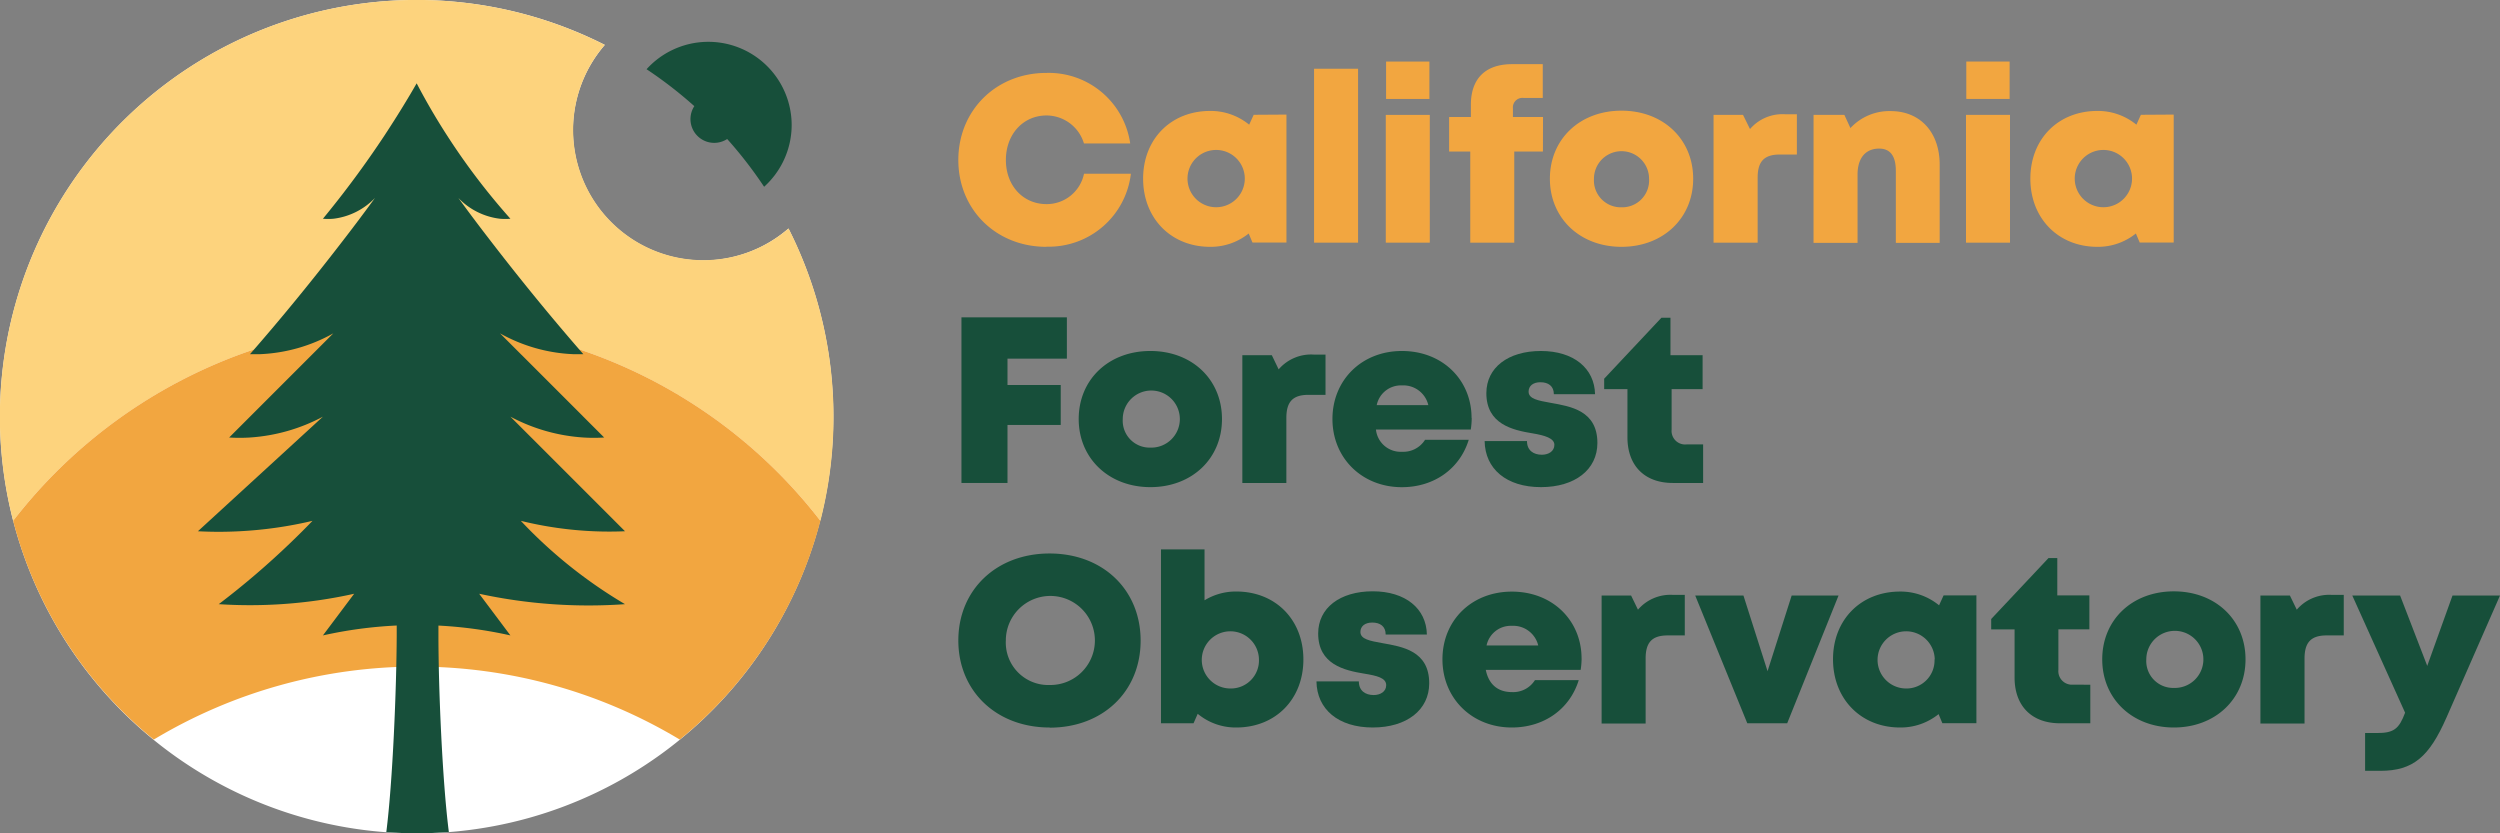 <?xml version="1.0" encoding="UTF-8" standalone="no"?>
<svg
   xmlns:dc="http://purl.org/dc/elements/1.1/"
   xmlns:cc="http://creativecommons.org/ns#"
   xmlns:rdf="http://www.w3.org/1999/02/22-rdf-syntax-ns#"
   xmlns:svg="http://www.w3.org/2000/svg"
   xmlns="http://www.w3.org/2000/svg"
   xmlns:sodipodi="http://sodipodi.sourceforge.net/DTD/sodipodi-0.dtd"
   xmlns:inkscape="http://www.inkscape.org/namespaces/inkscape"
   viewBox="0 0 480 160"
   version="1.1"
   id="svg1124"
   sodipodi:docname="logo-cfo.svg"
   inkscape:version="0.92.4 (5da689c313, 2019-01-14)">
  <rect x="0" y="0" width="480" height="160" fill="#808080" stroke="none"/>
  <sodipodi:namedview
     pagecolor="#ffffff"
     bordercolor="#666666"
     borderopacity="1"
     objecttolerance="10"
     gridtolerance="10"
     guidetolerance="10"
     inkscape:pageopacity="0"
     inkscape:pageshadow="2"
     inkscape:window-width="2666"
     inkscape:window-height="1616"
     id="namedview1126"
     showgrid="false"
     inkscape:zoom="2.7333333"
     inkscape:cx="137.77823"
     inkscape:cy="78.682199"
     inkscape:window-x="0"
     inkscape:window-y="80"
     inkscape:window-maximized="1"
     inkscape:current-layer="logotype" />
  <defs
     id="defs1049">
    <style
       id="style1047">.cls-1{fill:#f2a640;}.cls-2{fill:#174f3a;}.cls-3{fill:#fff;}.cls-4{fill:#fdd37d;}</style>
  </defs>
  <g
     id="Layer_2"
     data-name="Layer 2">
    <g
       id="logo">
      <g
         id="logo-color-white">
        <g
           id="logotype">
          <path
             class="cls-1"
             d="M200.91,47.39c-9.68,0-16.91-7.16-16.91-16.67S191.23,14,200.91,14A15.8,15.8,0,0,1,217,27.55h-8.88a7.52,7.52,0,0,0-7.18-5.38c-4.51,0-7.81,3.62-7.81,8.55s3.3,8.47,7.81,8.47a7.31,7.31,0,0,0,7.19-5.83h9a15.87,15.87,0,0,1-16.17,14Z"
             id="path1051" />
          <path
             class="cls-1"
             d="M247,22V46.56h-6.53l-.72-1.73a11.62,11.62,0,0,1-7.41,2.56c-7.5,0-12.86-5.47-12.86-13.09s5.36-13,12.86-13a11.65,11.65,0,0,1,7.5,2.64l.87-1.9Zm-8,12.29a5.5,5.5,0,1,0-11,0,5.5,5.5,0,1,0,11,0Z"
             id="path1053" />
          <path
             class="cls-1"
             d="M252.3,13.2h8.45V46.59H252.3Z"
             id="path1055" />
          <path
             class="cls-1"
             d="M266.07,22.06h8.45V46.59h-8.45Zm.06-10.24h8.32V19h-8.32Z"
             id="path1057" />
          <path
             class="cls-1"
             d="M296.24,29.1h-5.5V46.59h-8.45V29.1h-4.06l0-6.64h4.18V20.11c0-4.92,2.7-7.79,7.9-7.79h5.9V18.8h-3.73a1.83,1.83,0,0,0-2,2v1.67h5.78Z"
             id="path1059" />
          <path
             class="cls-1"
             d="M297.58,34.32c0-7.6,5.75-13.07,13.75-13.07s13.76,5.47,13.76,13.07-5.79,13.07-13.76,13.07S297.58,41.9,297.58,34.32Zm13.75,5.48a5.16,5.16,0,0,0,5.29-5.48,5.29,5.29,0,1,0-10.58,0,5.16,5.16,0,0,0,5.29,5.48Z"
             id="path1061" />
          <path
             class="cls-1"
             d="M345,21.94v7.73h-3.28c-3,0-4.25,1.32-4.25,4.44V46.59H329V22.06h5.66L336,24.78a8.2,8.2,0,0,1,6.76-2.84Z"
             id="path1063" />
          <path
             class="cls-1"
             d="M372.42,31.63v15H364V32.8c0-2.86-1.08-4.27-3.2-4.27-2.64,0-4.15,1.84-4.15,5v13.1h-8.45V22.06h5.92l1.16,2.53A10.19,10.19,0,0,1,363,21.33C368.67,21.33,372.42,25.38,372.42,31.63Z"
             id="path1065" />
          <path
             class="cls-1"
             d="M377.47,22.06h8.45V46.59h-8.45Zm.06-10.24h8.32V19h-8.32Z"
             id="path1067" />
          <path
             class="cls-1"
             d="M417.35,22V46.56h-6.53l-.73-1.73a11.59,11.59,0,0,1-7.4,2.56c-7.5,0-12.86-5.47-12.86-13.09s5.36-13,12.86-13a11.67,11.67,0,0,1,7.5,2.64l.86-1.9Zm-8,12.29a5.49,5.49,0,1,0-11,0,5.49,5.49,0,1,0,11,0Z"
             id="path1069" />
          <path
             class="cls-2"
             d="M193.44,68.86v5.06h10.22v7.67H193.44V92.73H184.6V60.93h20.24v7.93Z"
             id="path1071" />
          <path
             class="cls-2"
             d="M207.11,80.46c0-7.6,5.76-13.07,13.76-13.07s13.75,5.47,13.75,13.07-5.78,13.07-13.75,13.07S207.11,88,207.11,80.46Zm13.76,5.48a5.48,5.48,0,1,0-5.3-5.48,5.16,5.16,0,0,0,5.3,5.48Z"
             id="path1073" />
          <path
             class="cls-2"
             d="M254.5,68.08v7.73h-3.28c-3,0-4.24,1.32-4.24,4.45V92.73h-8.45V68.2h5.66l1.31,2.72a8.21,8.21,0,0,1,6.76-2.84Z"
             id="path1075" />
          <path
             class="cls-2"
             d="M282.57,80.23a15.6,15.6,0,0,1-.18,2.24H264.18a4.77,4.77,0,0,0,5,4.27,4.93,4.93,0,0,0,4.43-2.3H282c-1.73,5.6-6.69,9.1-12.84,9.1-7.66,0-13.33-5.6-13.33-13.09s5.63-13.06,13.33-13.06c7.9,0,13.38,5.65,13.38,12.84Zm-18.24-2.44h9.91A4.92,4.92,0,0,0,269.19,74,4.74,4.74,0,0,0,264.33,77.79Z"
             id="path1077" />
          <path
             class="cls-2"
             d="M295.88,93.53c-6.69,0-10.75-3.53-10.83-8.84h8.13c0,1.79,1.25,2.62,2.86,2.62,1.23,0,2.4-.63,2.4-1.9s-1.85-1.82-4.21-2.21c-3.8-.62-8.85-1.76-8.85-7.71,0-4.92,4.19-8.1,10.48-8.1s10.29,3.33,10.39,8.3h-7.91c0-1.57-1.06-2.3-2.59-2.3-1.35,0-2.26.67-2.26,1.81,0,1.4,1.88,1.72,4.21,2.14,3.87.69,9,1.49,9,7.71,0,5.13-4.32,8.48-10.84,8.48Z"
             id="path1079" />
          <path
             class="cls-2"
             d="M327,85.33v7.4h-5.81c-5.43,0-8.72-3.32-8.72-8.77V74.71H308v-2L319,61h1.73V68.2h6.17v6.51h-5.95v7.8a2.6,2.6,0,0,0,2.84,2.82Z"
             id="path1081" />
          <path
             class="cls-2"
             d="M201.52,139.68c-10.22,0-17.52-7-17.52-16.71s7.3-16.7,17.52-16.7S219,113.23,219,123s-7.26,16.71-17.46,16.71Zm0-8.16a8.55,8.55,0,1,0-8.4-8.55,8.15,8.15,0,0,0,8.4,8.55Z"
             id="path1083" />
          <path
             class="cls-2"
             d="M237.36,113.57c7.56,0,12.89,5.43,12.89,13.05s-5.33,13.06-12.89,13.06a11.42,11.42,0,0,1-7.4-2.63l-.8,1.82h-6.25V105.48h8.36v9.78a11.5,11.5,0,0,1,6.09-1.69Zm4.36,13.05a5.49,5.49,0,1,0-5.49,5.57A5.39,5.39,0,0,0,241.72,126.62Z"
             id="path1085" />
          <path
             class="cls-2"
             d="M263.59,139.68c-6.69,0-10.75-3.54-10.83-8.85h8.14c0,1.79,1.24,2.62,2.85,2.62,1.23,0,2.4-.63,2.4-1.9,0-1.42-1.85-1.82-4.21-2.21-3.8-.62-8.85-1.76-8.85-7.71,0-4.92,4.19-8.1,10.48-8.1s10.3,3.33,10.39,8.3h-7.91c0-1.57-1.05-2.3-2.58-2.3-1.36,0-2.27.68-2.27,1.81,0,1.4,1.88,1.72,4.21,2.14,3.87.69,9,1.49,9,7.71,0,5.13-4.33,8.49-10.85,8.49Z"
             id="path1087" />
          <path
             class="cls-2"
             d="M303.67,126.37a15.6,15.6,0,0,1-.18,2.24H285.27c.56,2.81,2.34,4.27,5,4.27a4.92,4.92,0,0,0,4.44-2.3h8.41c-1.73,5.6-6.69,9.1-12.85,9.1-7.65,0-13.32-5.6-13.32-13.09s5.62-13,13.32-13c7.91,0,13.39,5.64,13.39,12.83Zm-18.25-2.44h9.92a4.93,4.93,0,0,0-5.06-3.77A4.75,4.75,0,0,0,285.42,123.93Z"
             id="path1089" />
          <path
             class="cls-2"
             d="M323.48,114.22V122H320.2c-3,0-4.24,1.32-4.24,4.45v12.47h-8.45V114.34h5.66l1.32,2.72a8.2,8.2,0,0,1,6.76-2.84Z"
             id="path1091" />
          <path
             class="cls-2"
             d="M353,114.34l-9.86,24.53h-7.66l-10-24.53h9.26l4.63,14.53L344,114.34Z"
             id="path1093" />
          <path
             class="cls-2"
             d="M379.47,114.31v24.54h-6.54l-.72-1.74a11.6,11.6,0,0,1-7.4,2.57c-7.5,0-12.87-5.48-12.87-13.1s5.37-13,12.87-13a11.62,11.62,0,0,1,7.49,2.64l.87-1.9Zm-8,12.29a5.49,5.49,0,1,0-5.49,5.59A5.39,5.39,0,0,0,371.43,126.6Z"
             id="path1095" />
          <path
             class="cls-2"
             d="M401.34,131.47v7.4h-5.82c-5.42,0-8.72-3.32-8.72-8.77v-9.25h-4.49v-2l11-11.7H395v7.17h6.16v6.51h-5.95v7.8a2.6,2.6,0,0,0,2.84,2.82Z"
             id="path1097" />
          <path
             class="cls-2"
             d="M403.63,126.6c0-7.6,5.75-13.06,13.75-13.06s13.76,5.46,13.76,13.06-5.79,13.08-13.76,13.08S403.63,134.18,403.63,126.6Zm13.75,5.48a5.48,5.48,0,1,0-5.29-5.47,5.16,5.16,0,0,0,5.29,5.47Z"
             id="path1099" />
          <path
             class="cls-2"
             d="M450,114.22V122h-3.28c-3,0-4.25,1.32-4.25,4.45v12.47H434V114.34h5.66l1.32,2.72a8.2,8.2,0,0,1,6.76-2.84Z"
             id="path1101" />
          <path
             class="cls-2"
             d="M480,114.34l-10.28,23.44C466.41,145.29,463.37,148,457,148h-2.9v-7.26h2.33c3.23,0,4.2-.84,5.35-3.9l-10.14-22.5h9.18l5.21,13.51,4.85-13.51Z"
             id="path1103" />
        </g>
        <g
           id="cfo-symbol-green-bg">
          <path
             class="cls-3"
             d="M135,50A25,25,0,0,1,116.12,8.62a80,80,0,1,0,35.26,35.26A24.9,24.9,0,0,1,135,50Z"
             id="path1106" />
          <g
             id="sunset">
            <path
               class="cls-4"
               d="M2.52,100v0h0Z"
               id="path1108" />
            <path
               class="cls-4"
               d="M157.48,100h0v0Z"
               id="path1110" />
            <path
               class="cls-4"
               d="M151.38,43.88A25,25,0,0,1,116.12,8.62,80,80,0,0,0,2.52,100a98,98,0,0,1,155,0,80.18,80.18,0,0,0-6.1-56.11Z"
               id="path1112" />
            <path
               class="cls-1"
               d="M80,62A97.82,97.82,0,0,0,2.52,100a80,80,0,0,0,27,42,98,98,0,0,1,101,0,80,80,0,0,0,27-42A97.82,97.82,0,0,0,80,62Z"
               id="path1114" />
          </g>
          <path
             class="cls-2"
             d="M74.17,159.77c1.93.13,3.87.23,5.83.23s4.14-.1,6.18-.26c-1.24-9.67-2-27.43-2-37.74v-1.89A82.26,82.26,0,0,1,98,122l-6-8a99.2,99.2,0,0,0,14,2,98.75,98.75,0,0,0,14,0,91,91,0,0,1-16-12q-2.13-2-4-4a71,71,0,0,0,14,2c2.11.09,4.11.08,6,0L98,80a34.54,34.54,0,0,0,14,4,31.38,31.38,0,0,0,4,0L96,64a31.4,31.4,0,0,0,14,4c.68,0,1.35,0,2,0q-9-10.3-18-22-3.09-4-6-8a13.23,13.23,0,0,0,8,4,12.13,12.13,0,0,0,2,0A128.79,128.79,0,0,1,85.83,26C83.6,22.55,81.67,19.19,80,16q-2.79,4.86-6.17,10A190.84,190.84,0,0,1,62,42a12.13,12.13,0,0,0,2,0,13.23,13.23,0,0,0,8-4q-2.91,4-6,8Q57,57.7,48,68c.65,0,1.32,0,2,0a31.4,31.4,0,0,0,14-4L44,84a31.38,31.38,0,0,0,4,0,34.54,34.54,0,0,0,14-4L38,102a76.14,76.14,0,0,0,8,0,78.14,78.14,0,0,0,14-2q-1.92,2-4,4a156.85,156.85,0,0,1-14,12,92.15,92.15,0,0,0,12,0,91.66,91.66,0,0,0,14-2l-6,8a82.31,82.31,0,0,1,14.17-1.9c0,.63,0,1.26,0,1.9C76.13,132.29,75.4,150.08,74.17,159.77ZM80,120h0Z"
             id="path1117" />
          <path
             id="satellite"
             class="cls-2"
             d="M152,24a16,16,0,0,0-27.86-10.71,80.91,80.91,0,0,1,9.17,7.09,4.56,4.56,0,0,0,6.31,6.31,80.91,80.91,0,0,1,7.09,9.17A16,16,0,0,0,152,24Z" />
        </g>
      </g>
    </g>
  </g>
</svg>
